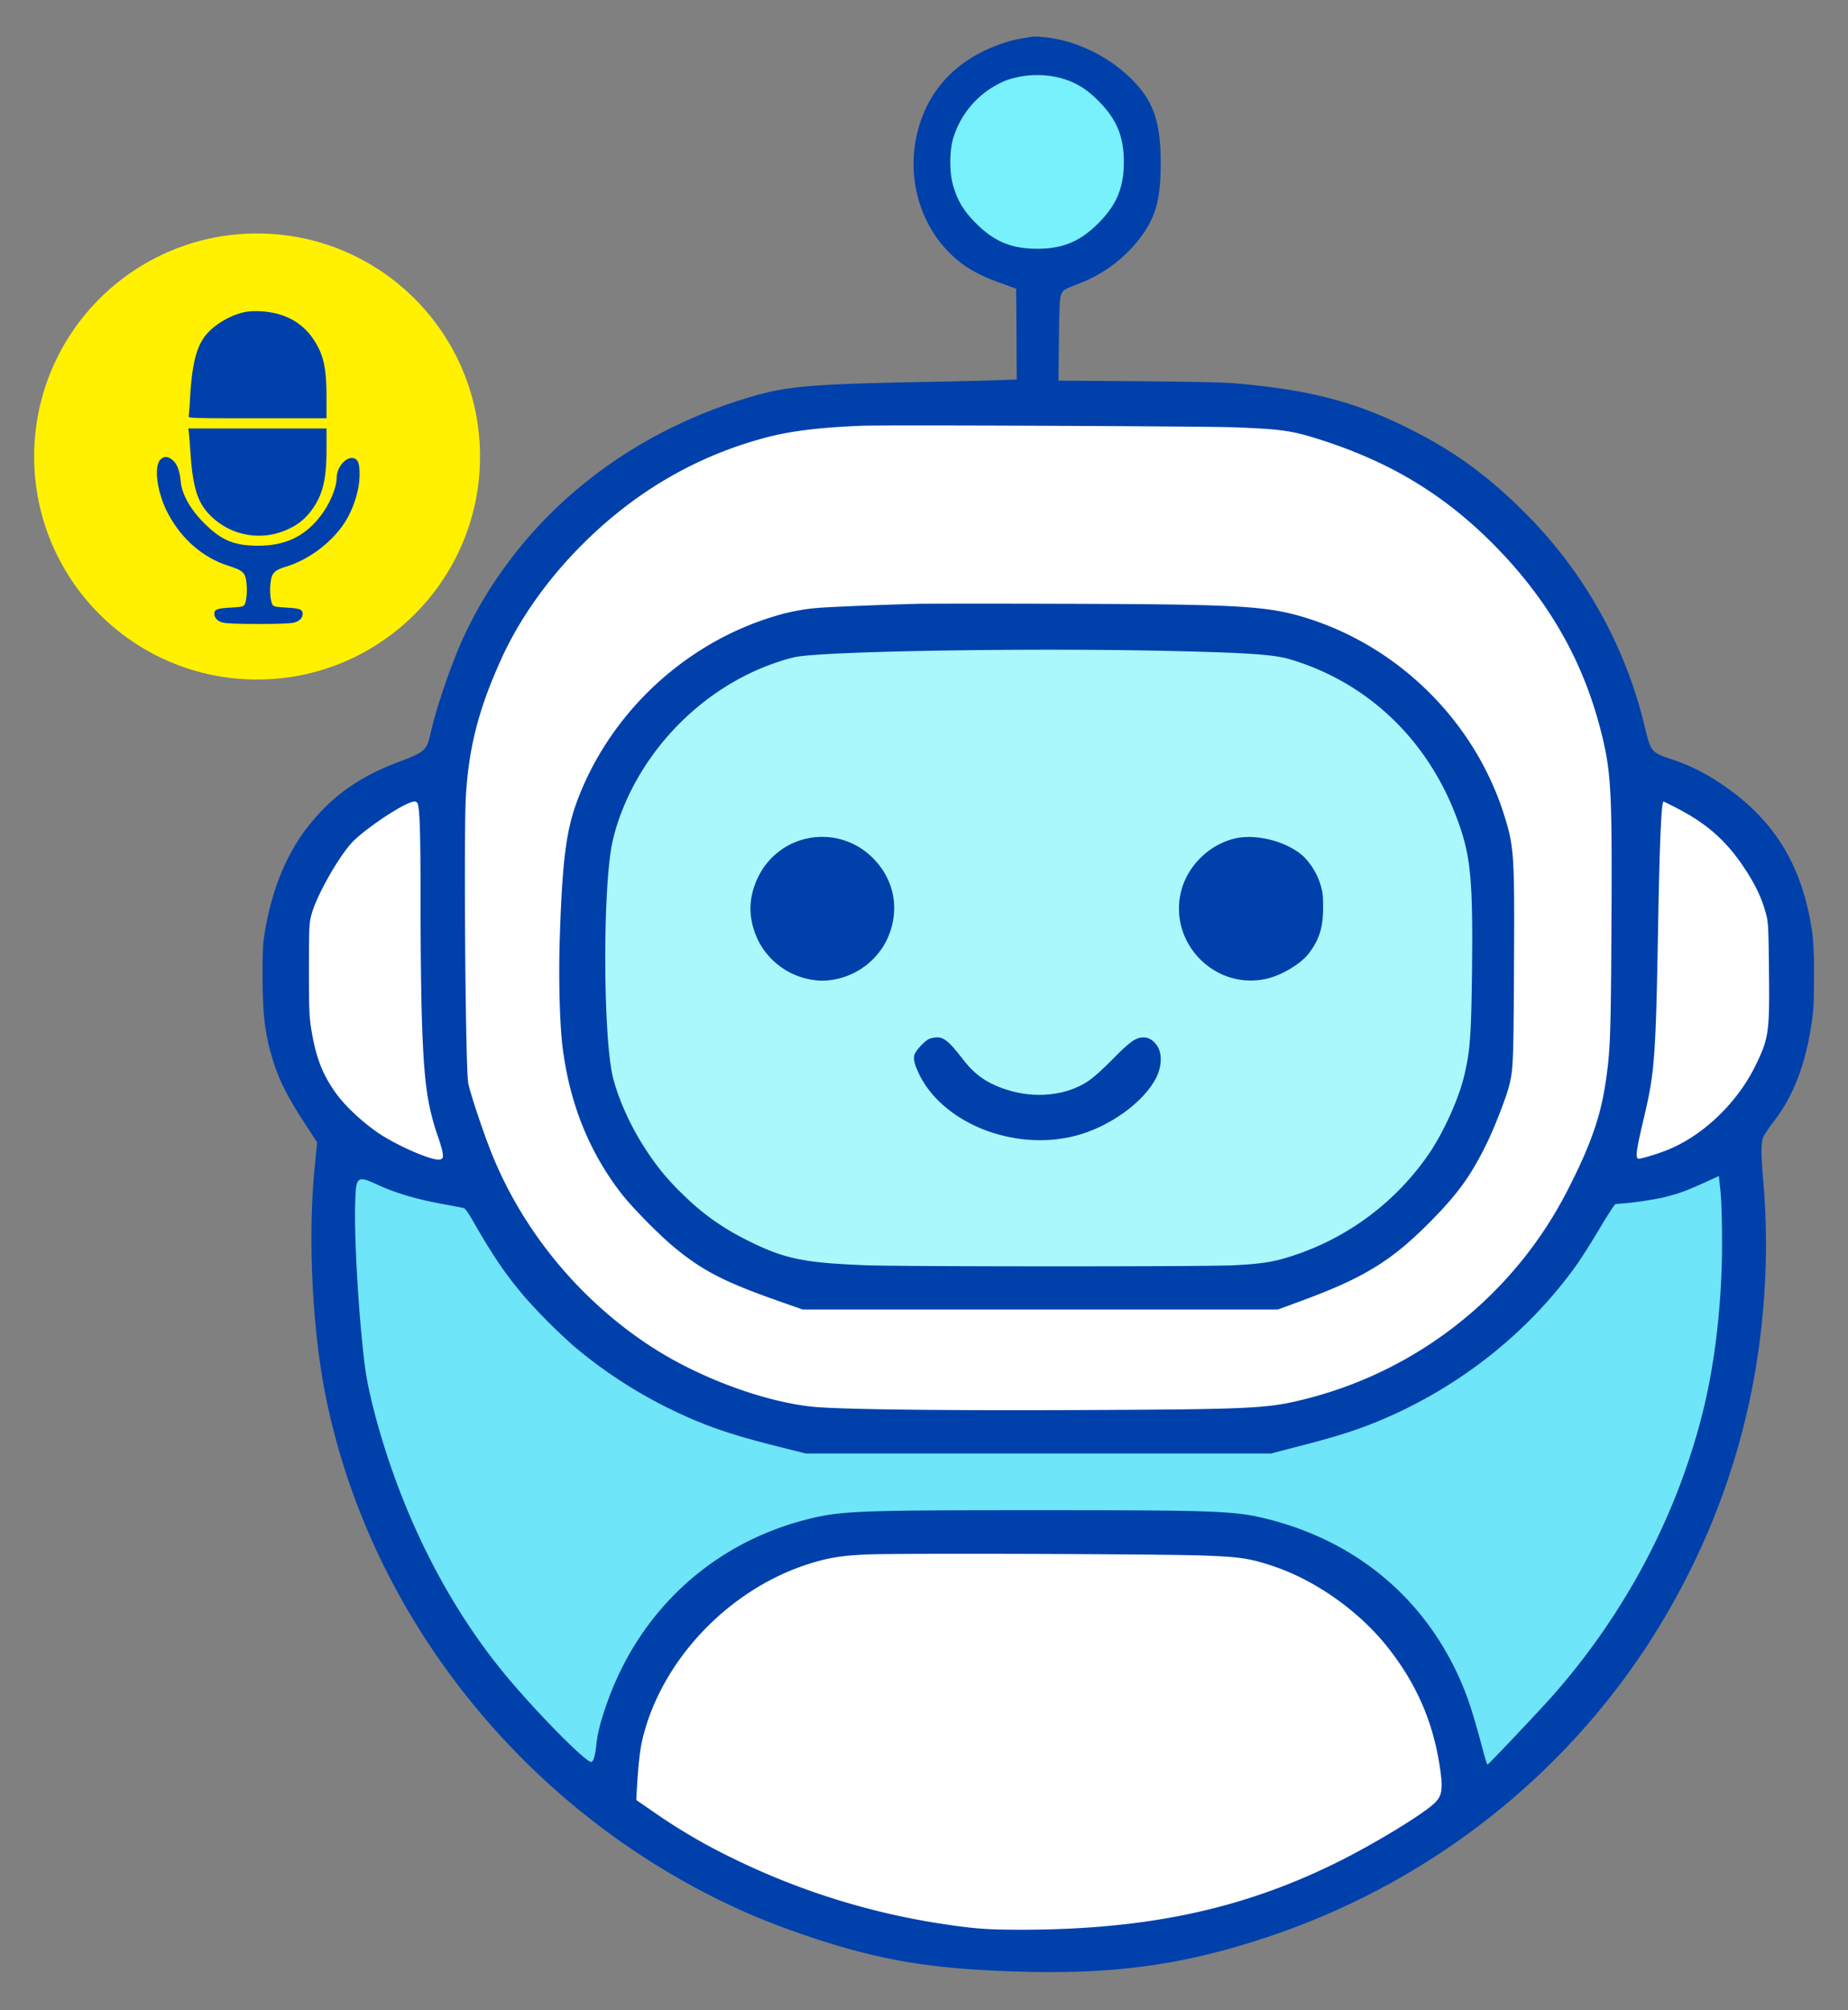 <svg xmlns="http://www.w3.org/2000/svg" xmlns:xlink="http://www.w3.org/1999/xlink" width="974" height="1059" viewBox="0 0 974 1059">
  <rect x="0" y="0" width="974" height="1059" fill="#808080" stroke="none"/>
  <defs>
    <style>
      .cls-1 {
        clip-path: url(#clip-Web_1920_1);
      }

      .cls-2 {
        fill: #fff;
      }

      .cls-3 {
        fill: #6ee5f8;
      }

      .cls-4 {
        fill: #aaf7fc;
      }

      .cls-5 {
        fill: #fff100;
      }

      .cls-6 {
        fill: #77f1fc;
      }

      .cls-7 {
        fill: #0040ab;
      }
    </style>
    <clipPath id="clip-Web_1920_1">
      <rect width="974" height="1059"/>
    </clipPath>
  </defs>
  <g id="Web_1920_1" data-name="Web 1920 – 1" class="cls-1">
    <g id="meli_2" transform="translate(-675.659 2097.891)">
      <path id="Caminho_14" data-name="Caminho 14" class="cls-2" d="M547.541,235.411H459.262l-89.68,9.809-110.7,102.292L237.863,447V610.948l63.057,106.5L424.231,777.7H668.049l93.884-37.834,79.872-91.082,25.223-137.323-11.21-126.113-37.834-64.458-106.5-75.668Z" transform="translate(675.659 -2118.891)"/>
      <path id="Caminho_13" data-name="Caminho 13" class="cls-3" d="M624.6,618.595l60.982,12.935,86.853,109.028,114.572,24.023h221.752l77.613-24.023,75.765-62.83,18.479-46.2,68.373-12.935,16.631,59.134-31.415,121.963L1262.137,923.5l-75.765,57.286-96.092,46.2-99.788,12.936-83.157-12.936-125.659-46.2-96.092-94.244L624.6,740.558Z" transform="translate(234.659 -2108.891)"/>
      <path id="Caminho_9" data-name="Caminho 9" class="cls-2" d="M996.34-1152.146l44.3-98.6,80.026-38.584h210.069l88.6,47.159,34.3,90.03-87.172,52.875-142.9,37.155-131.472-22.865Z"/>
      <path id="Caminho_10" data-name="Caminho 10" class="cls-2" d="M900.594-1683.751l-62.878,35.726-10,67.165,10,61.449,75.739,50.016Z"/>
      <path id="Caminho_11" data-name="Caminho 11" class="cls-2" d="M1545.093-1683.751l-18.578,208.64,65.736-21.436,30.01-80.026-12.861-77.168Z"/>
      <path id="Caminho_12" data-name="Caminho 12" class="cls-4" d="M1222.063-1769.167h-85.677l-80.026,16.822-65.736,75.739-8.574,70.023v88.6l42.871,55.733,80.027,45.729h240.079l68.594-37.155,51.446-77.168v-75.739l-14.29-90.03-97.175-72.555Z"/>
      <circle id="Elipse_1" data-name="Elipse 1" class="cls-5" cx="117.5" cy="117.5" r="117.5" transform="translate(693.659 -1974.891)"/>
      <circle id="Elipse_2" data-name="Elipse 2" class="cls-6" cx="52" cy="52" r="52" transform="translate(1170.659 -2065.891)"/>
      <path id="Caminho_1" data-name="Caminho 1" class="cls-7" d="M1256.85-2078.481c-8.184,1.314-10.633,1.852-15.83,3.644-22.461,7.766-37.455,22.879-43.548,43.906-8.064,27.9,2.031,57.825,24.731,73.356,4.9,3.285,10.155,5.854,18.817,8.96l7.766,2.808.179,23.954.119,23.895-9.677.359c-5.376.179-23.6.657-40.5.956-57.705,1.135-70.429,2.21-88.469,7.407-54.479,15.651-100.715,47.55-131.778,90.918a218.427,218.427,0,0,0-21.505,36.857c-6.631,14.755-14.4,37.753-17.2,50.656-1.732,8.064-3.166,9.319-16.487,14.277-21.625,8.124-36.2,18.7-49.044,35.543-10.275,13.56-17.5,31.123-21.206,51.672-1.434,7.945-1.613,10.036-1.613,25.089-.06,21.744,1.434,32.915,6.272,47.431,2.987,9.02,7.467,17.682,15.83,30.525l6.631,10.155-1.434,14.934c-3.4,35.9-1.075,83.631,5.854,118.278,23.656,118.577,107.764,222.1,221.263,272.4,10.514,4.659,23.476,9.558,36.738,13.919,35.782,11.708,62.006,16.009,106.928,17.383,51.313,1.613,88.469-3.644,133.212-18.757,95.219-32.2,173.713-99.64,218.874-188.169a378.559,378.559,0,0,0,40.322-137.991,387.436,387.436,0,0,0,.657-69c-1.493-17.264-1.493-22.819-.06-25.985a68.867,68.867,0,0,1,5.675-8.363c10.036-13.082,16.308-29.33,19.534-50.6,1.135-7.168,1.374-11.171,1.374-24.97a204.5,204.5,0,0,0-.717-22.1c-4.958-36.738-20.37-61.767-49.939-80.943a101.865,101.865,0,0,0-24.074-11.708c-11.051-3.644-11.23-3.883-14.456-17.264a237.22,237.22,0,0,0-63.978-113.5c-17.742-17.742-35.483-30.824-56.51-41.636-31-15.949-55.5-22.461-97.609-25.925-4.421-.359-26.7-.777-49.521-.956l-41.4-.3.239-21.625c.239-18.16.418-21.923,1.254-23.775,1.016-2.389,1.493-2.688,9.677-5.854a73.334,73.334,0,0,0,32.078-24.193c8.064-10.753,10.633-20.191,10.633-39.127,0-22.64-4.062-33.631-16.965-45.818a79.6,79.6,0,0,0-36.5-19.295C1266.527-2078.183,1259.418-2078.9,1256.85-2078.481Zm15.531,21.744c7.825,2.21,13.321,5.555,19.713,11.947,9.618,9.618,13.441,18.757,13.441,32.258s-3.823,22.64-13.441,32.258-18.757,13.441-32.258,13.441-22.64-3.823-32.258-13.441c-6.451-6.452-9.737-11.888-12.067-20.012-1.912-6.81-1.912-17.682,0-24.492a47.9,47.9,0,0,1,28.136-30.824A49.569,49.569,0,0,1,1272.381-2056.737Zm91.994,183.988c24.552.956,29.808,1.732,45.161,6.631,38.112,12.246,67.084,30.226,94.025,58.3,27.479,28.733,45.041,60.393,54.061,97.669,4.779,19.773,5.317,30.645,4.9,101.253-.3,55.375-.6,64.276-2.867,79.927-2.688,19-7.945,34.109-20.31,58.243a213.655,213.655,0,0,1-136.856,109.556c-20.968,5.376-27.6,5.735-120.548,6.153-69.891.3-122.579-.3-138.708-1.613-24.373-2.031-57.944-13.919-83.093-29.45-39.426-24.432-71.146-62.185-88.111-104.957-4.361-10.932-11.35-31.959-12.067-36.439-1.434-8.542-2.389-131.3-1.195-151.312,1.613-25.687,6.631-45.28,18.4-71.385,9.5-21.206,24.492-42.413,42.831-60.752,28.136-28.2,60.991-47.192,98.027-56.75,12.545-3.226,27.957-5.078,49.521-5.914C1179.312-1874.064,1350.1-1873.347,1364.375-1872.75ZM933.318-1674.664c1.135,2.987,1.553,15.89,1.553,51.612.06,59.8,1.075,87.394,3.883,103.642a123.591,123.591,0,0,0,5.436,20.729c3.106,9.319,3.226,11.41.657,11.708-3.943.478-19.534-6.093-29.988-12.545-8.781-5.5-19.235-14.994-24.492-22.282-7.407-10.334-10.812-19.235-13.261-34.946-.9-5.794-1.075-10.573-1.075-30.764.06-22.76.12-24.133,1.374-28.673,2.927-10.753,15.651-32.676,22.64-39.187,9.259-8.542,27.479-20.251,31.6-20.251A1.815,1.815,0,0,1,933.318-1674.664Zm663.312,2.33c15.651,8,25.926,16.905,35.244,30.7,6.332,9.319,9.976,16.965,12.186,25.448,1.135,4.361,1.254,6.87,1.493,29.45.358,32.974-.06,35.842-7.288,50.6-9.379,19-26.881,35.961-45.22,43.667-5.018,2.15-14.337,5.018-16.129,5.018-1.971,0-1.434-4,2.927-22.4,5.5-23.417,6.093-31.182,7.348-103.941.777-41.457,1.673-61.827,2.808-61.827C1590.118-1675.62,1593.165-1674.126,1596.63-1672.334Zm24.193,228.79c.06,30.047-3.405,61.588-9.5,86.916-13.321,55.316-40.74,107.7-79.33,151.611-6.571,7.467-34.05,36.559-34.766,36.738-.239.06-1.195-2.867-2.15-6.452-3.883-14.815-6.75-24.313-9.558-31.6-18.16-46.535-54.958-78.792-104-91.217-17.264-4.361-26.881-4.719-121.384-4.719-95.937,0-104.359.358-122.519,5.078-49.7,12.963-87.872,48.506-104.837,97.549-3.286,9.5-4.66,14.994-5.317,21.326-.657,5.854-1.553,8.662-2.688,8.662-2.808,0-25.03-22.222-41.815-41.815-30.525-35.543-54.539-81.062-69.294-131.121-3.644-12.246-6.631-25.03-7.706-32.556-3.286-22.76-6.213-69.473-5.555-88.888.418-14.337.9-14.7,12.246-9.5,8.781,4.062,20.071,7.407,32.676,9.737,6.213,1.135,11.828,2.21,12.365,2.389.6.179,2.151,2.27,3.524,4.6,12.007,20.908,17.981,29.689,28.315,41.935a296.947,296.947,0,0,0,25.985,26.045,245.141,245.141,0,0,0,50.477,33.034c17.8,8.722,31.72,13.56,56.272,19.713l15.651,3.943h245.158l17.084-4.421c18.041-4.719,28.375-8,39.187-12.485,42.472-17.5,79.39-46.654,105.136-82.914,2.21-3.106,7.467-11.469,11.768-18.638,4.241-7.109,8.064-12.963,8.423-12.963a189.318,189.318,0,0,0,24.671-3.345c8.124-1.971,12.306-3.465,22.1-7.885l7.706-3.524.836,7.825C1620.464-1465.647,1620.823-1455.372,1620.823-1443.544Zm-273.174,165.171c19.235.717,24.313,1.493,36.379,5.5,22.341,7.407,45.34,23.656,60.393,42.592,15.352,19.354,24.193,39.665,27.718,63.679,1.673,11.111,1.135,14.7-2.628,18.458-5.615,5.615-31.123,21.206-50.776,31-50.238,25.029-100.954,35.9-167.56,35.9-17.025,0-24.253-.538-39.127-2.748a380.35,380.35,0,0,1-112.6-34.886,302.48,302.48,0,0,1-41.278-24.074l-9.618-6.631.239-4.241c.657-12.246,1.553-20.848,2.628-25.985,9.14-41.875,44.743-80.166,87.454-93.965,10.514-3.4,18.16-4.659,31.959-5.2C1187.735-1279.628,1326.741-1279.21,1347.649-1278.374Z" transform="translate(-37.548)"/>
      <path id="Caminho_2" data-name="Caminho 2" class="cls-7" d="M1302.807-1578.447c-16.308.418-43.369,1.493-51.075,2.031a107.553,107.553,0,0,0-24.91,4.54c-47.55,14.277-86.976,51.254-104.18,97.729-5.615,15.233-7.646,31-8.96,70.489-.777,22.162-.12,47.55,1.613,60.214,3.823,28.972,14.157,54.3,30.884,75.805,5.794,7.407,19.175,21.027,27.6,28.076,15.233,12.6,26.642,18.459,56.63,28.972l11.23,3.943h250.474l13.142-4.839c33.034-12.186,47.61-21.326,68.756-43.01,13.441-13.8,20.071-23.118,28.136-39.546,4.361-8.96,10.215-24.074,11.888-30.585,2.091-8.3,2.27-12.545,2.509-60.931.359-61.05.12-64.635-5.2-81.659-15.531-49.282-55.674-89.007-105.2-104.061-20.131-6.093-35.543-6.929-128.971-7.168C1340.561-1578.566,1307.108-1578.506,1302.807-1578.447Zm126.641,24.731c45.34.956,60.453,1.911,69.115,4.54,40.023,11.888,71.385,41.218,87.036,81.48,8.124,20.788,9.379,32.616,8.841,82.436-.418,35.005-1.016,42.831-4.361,56.451-2.867,11.529-10.514,28.434-17.861,39.426a139.511,139.511,0,0,1-73.953,54.957c-8.841,2.808-15.293,3.763-29.51,4.48-15.472.777-173.355.717-193.426,0-31.421-1.195-42.114-3.226-59.2-11.35-15.472-7.348-26.762-15.173-38.231-26.583a124.946,124.946,0,0,1-19.355-23.715c-7.407-11.23-13.859-25.507-16.786-36.917-5.137-19.952-5.615-95.7-.777-122.459.538-2.748,1.732-7.587,2.748-10.753,10.932-34.169,36.738-63.8,69.354-79.748,8.721-4.3,20.31-8.3,26.4-9.2C1258.9-1553.536,1360.214-1555.149,1429.448-1553.716Z" transform="translate(-142.943 -201.353)"/>
      <path id="Caminho_3" data-name="Caminho 3" class="cls-7" d="M1312.2-1372.059a37.316,37.316,0,0,0-25.985,20.191c-5.555,11.23-5.5,22.461.06,33.871a38.63,38.63,0,0,0,33.691,20.908A38.63,38.63,0,0,0,1353.654-1318c7.467-15.233,4.779-31.84-7.049-43.667A37.528,37.528,0,0,0,1312.2-1372.059Z" transform="translate(-210.874 -284.146)"/>
      <path id="Caminho_4" data-name="Caminho 4" class="cls-7" d="M1689.926-1371.993c-14.157,3.166-26.045,15.173-28.972,29.271-5.555,26.523,18.339,50.417,44.8,44.8,8.244-1.732,18.7-7.945,22.939-13.62,5.556-7.407,7.407-13.62,7.407-24.313,0-6.452-.239-8.124-1.553-12.306a36.166,36.166,0,0,0-8.542-14.1C1717.644-1370.141,1701.336-1374.562,1689.926-1371.993Z" transform="translate(-363.098 -284.212)"/>
      <path id="Caminho_5" data-name="Caminho 5" class="cls-7" d="M1434.662-1195.356c-2.031.6-7.109,5.794-8.064,8.3-.717,1.971-.179,4.779,1.912,9.319,12.007,26.523,49.939,41.995,82.675,33.631,18.1-4.6,36.5-17.861,42.95-30.943,2.628-5.376,2.987-11.589.9-15.591-1.792-3.345-4.719-5.376-7.587-5.376-4.241.06-7.109,2.031-16.188,11.29-5.5,5.615-10.334,9.916-13.321,11.887-11.29,7.467-27.538,9.2-42.293,4.54-10.334-3.226-17.025-7.766-23.058-15.591C1443.324-1195.834,1441.113-1197.208,1434.662-1195.356Z" transform="translate(-268.943 -355.355)"/>
      <path id="Caminho_6" data-name="Caminho 6" class="cls-7" d="M817.148-1836.189c-8.6,1.374-18.638,7.467-23,14.038-4.182,6.213-6.213,15.711-7.109,32.556-.179,4.122-.538,7.945-.657,8.483-.3,1.016,1.732,1.075,36.14,1.075h36.5v-11.051c0-15.292-1.493-22.282-6.511-29.988-5.974-9.319-15.293-14.456-27.6-15.292A40.878,40.878,0,0,0,817.148-1836.189Z" transform="translate(-11.281 -97.492)"/>
      <path id="Caminho_7" data-name="Caminho 7" class="cls-7" d="M786.339-1731.088c.179,1.075.538,6.153.9,11.23,1.255,17.98,3.763,25.985,10.275,32.5a36.08,36.08,0,0,0,41.4,7.288,29.765,29.765,0,0,0,11.947-9.617c6.033-8.064,8.064-16.188,8.064-32.258V-1733H786.1Z" transform="translate(-11.176 -139.152)"/>
      <path id="Caminho_8" data-name="Caminho 8" class="cls-7" d="M760.229-1706.509c-3.763,3.763-1.673,18.16,4.3,29.032,7.168,13.2,18.279,22.7,31.362,26.881,7.885,2.509,9.14,3.7,9.677,9.14.538,4.6-.06,10.036-1.135,11.589-.6.836-2.031,1.075-7.348,1.374-6.929.358-8.483.956-8.483,3.226,0,2.091,1.673,3.883,4.361,4.6,1.673.538,7.885.777,18.936.777s17.264-.239,18.936-.777c2.688-.717,4.361-2.509,4.361-4.6,0-2.27-1.553-2.867-8.483-3.226-5.317-.3-6.75-.538-7.348-1.374-1.075-1.553-1.673-6.989-1.135-11.589.538-5.2,2.031-6.75,8.064-8.6,11.529-3.405,23.476-12.186,30.346-22.222,5.137-7.527,8.423-17.682,8.542-26.1.06-6.631-1.016-8.9-4.182-8.96-3.644,0-7.885,5.436-7.885,10.155,0,5.615-3.763,14.516-8.96,20.967C835.8-1665.71,825.7-1661.05,811.3-1661.11c-11.888-.06-18.638-2.748-27.061-10.932-7.766-7.407-12.664-15.83-13.321-22.76-.538-5.794-1.792-9.259-4.182-11.35C764.231-1708.3,762.14-1708.421,760.229-1706.509Z" transform="translate(0 -149.275)"/>
    </g>
  </g>
</svg>

